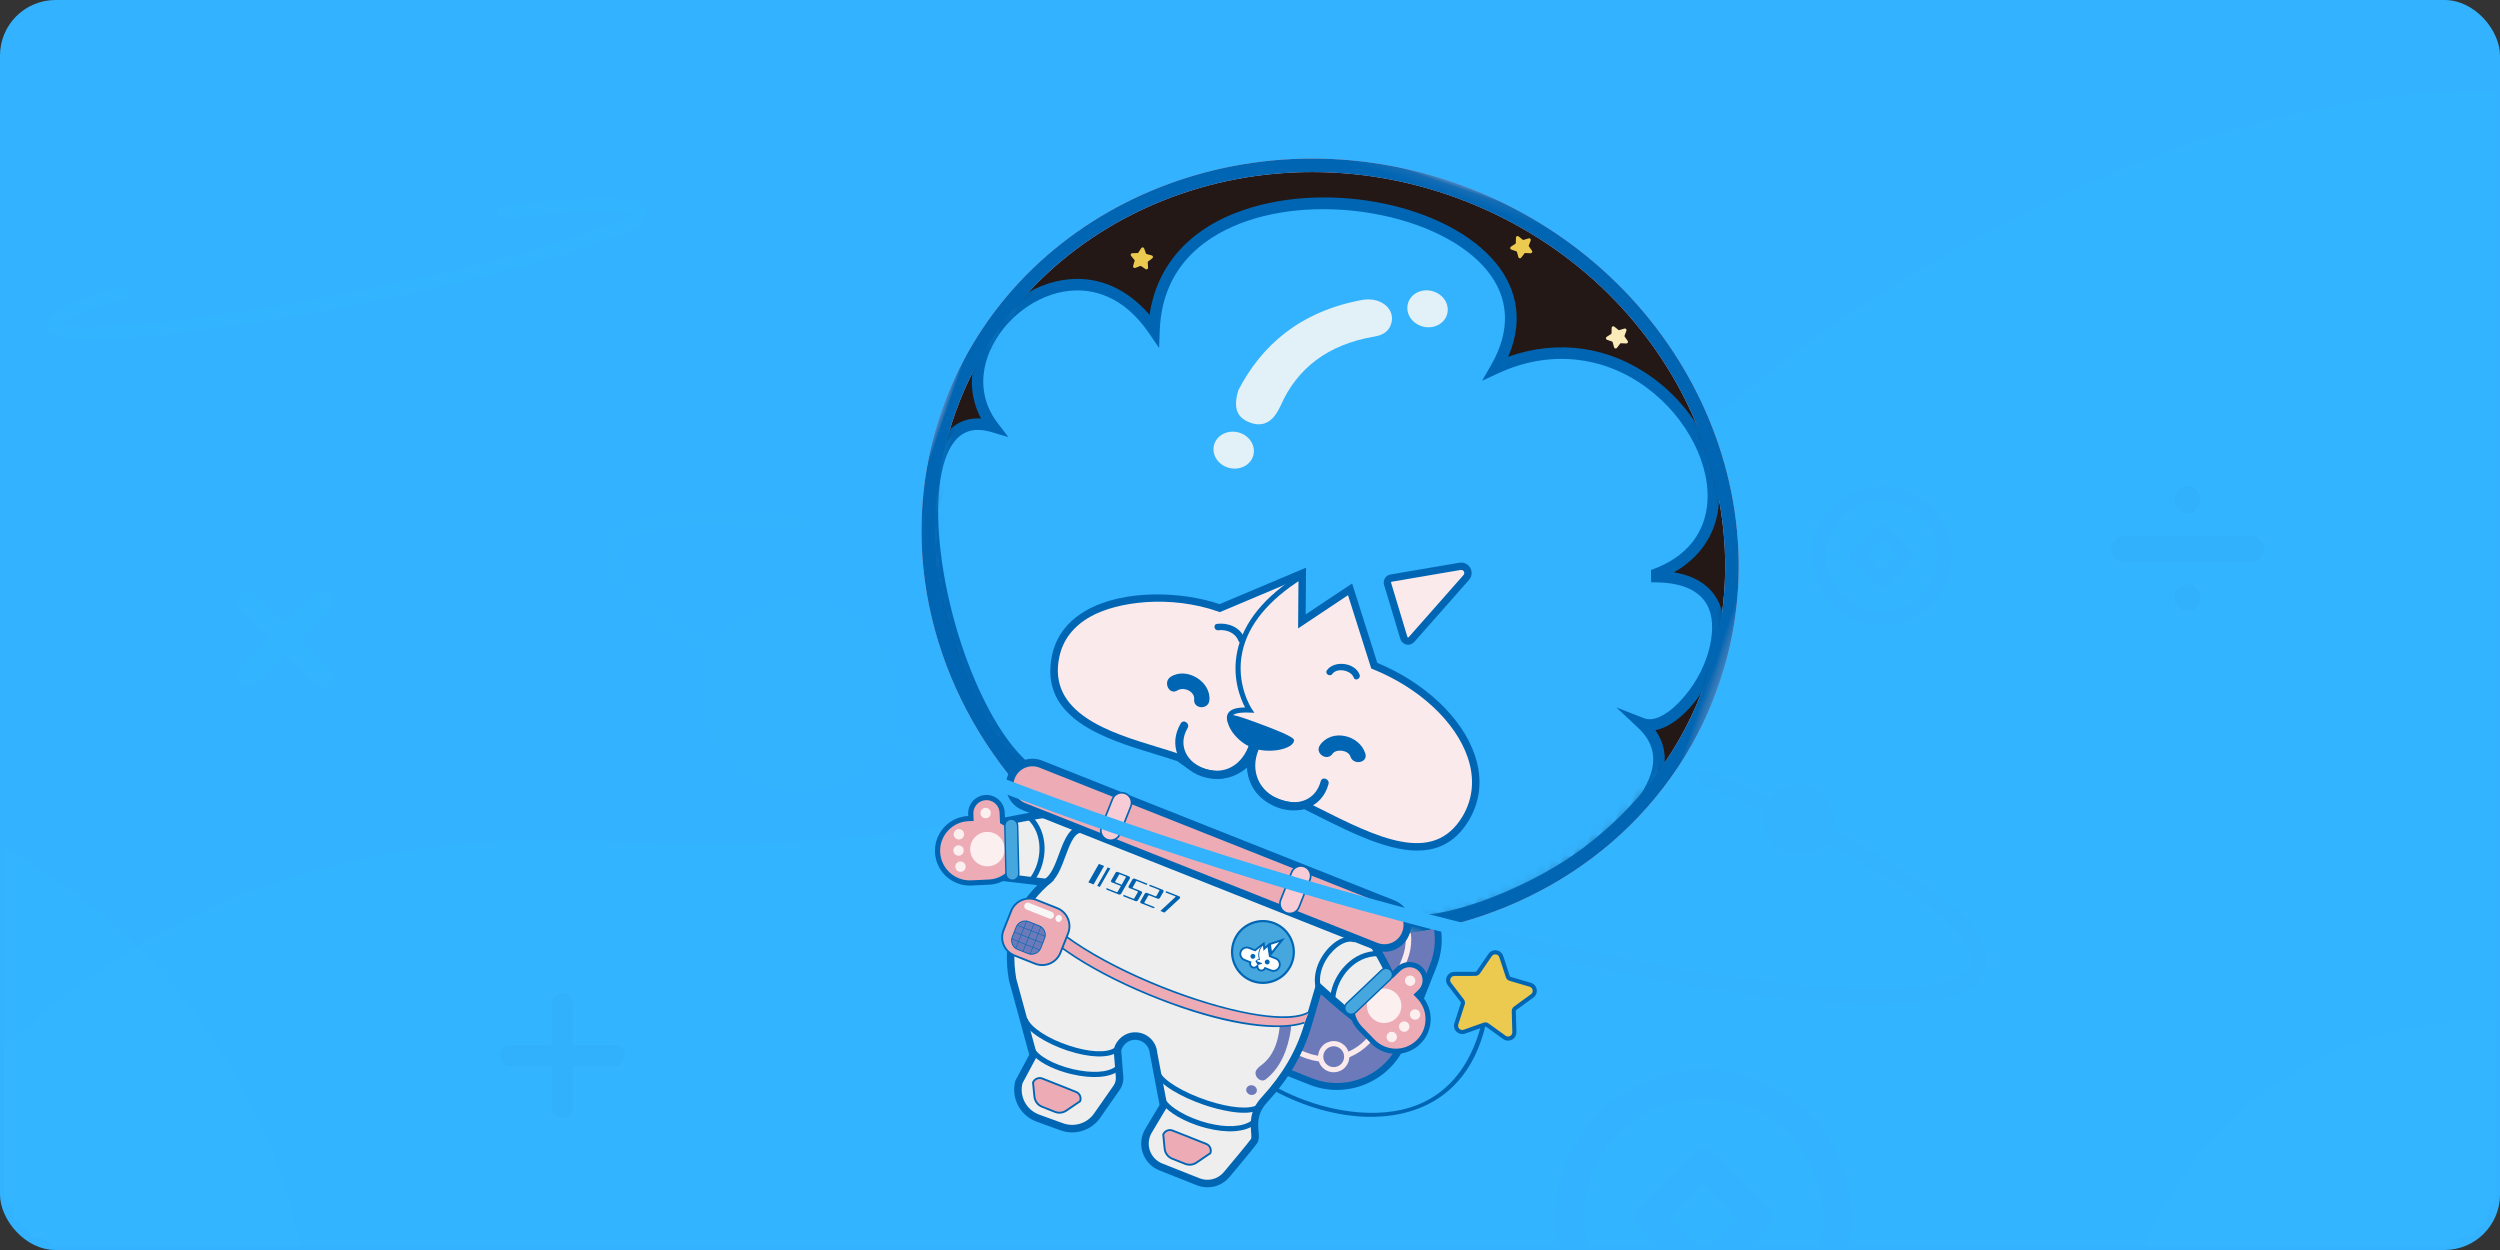 <?xml version="1.0" encoding="UTF-8"?>
<svg width="260px" height="130px" viewBox="0 0 260 130" version="1.1" xmlns="http://www.w3.org/2000/svg" xmlns:xlink="http://www.w3.org/1999/xlink">
    <rect x="0" y="0" width="260" height="130" fill="#333333" stroke="none"/>
    <!-- Generator: Sketch 60 (88103) - https://sketch.com -->
    <title>dcsx_toast_syjs</title>
    <desc>Created with Sketch.</desc>
    <defs>
        <rect id="path-1" x="0" y="0" width="260" height="130" rx="5.778"></rect>
        <polygon id="path-3" points="0 0.096 85.693 0.096 85.693 75.506 0 75.506"></polygon>
        <path d="M42.12,0.009 C18.845,0.027 0.063,17.698 0.169,39.48 L0.169,39.48 C0.275,61.261 19.23,78.904 42.505,78.886 L42.505,78.886 C65.78,78.869 84.562,61.197 84.457,39.416 L84.457,39.416 C84.35,17.644 65.415,0.009 42.156,0.009 L42.156,0.009 C42.144,0.009 42.132,0.009 42.12,0.009" id="path-5"></path>
        <path d="M42.12,0.009 C18.845,0.027 0.063,17.698 0.169,39.48 L0.169,39.48 C0.275,61.261 19.23,78.904 42.505,78.886 L42.505,78.886 C65.78,78.869 84.562,61.197 84.457,39.416 L84.457,39.416 C84.35,17.644 65.415,0.009 42.156,0.009 L42.156,0.009 C42.144,0.009 42.132,0.009 42.12,0.009 L42.12,0.009 Z" id="path-7"></path>
        <polygon id="path-9" points="0 0.096 85.693 0.096 85.693 75.506 0 75.506"></polygon>
    </defs>
    <g id="zoocreator" stroke="none" stroke-width="1" fill="none" fill-rule="evenodd">
        <g id="项目投稿-网盘链接-注意事项" transform="translate(-978, -1110)">
            <g id="Group-27" transform="translate(0, 1017)">
                <g id="Group-71" transform="translate(385, 93)">
                    <g id="Group-5">
                        <g id="Group-3" transform="translate(593, 0)">
                            <g id="dcsx_toast_syjs">
                                <mask id="mask-2" fill="white">
                                    <use xlink:href="#path-1"></use>
                                </mask>
                                <use id="Mask" fill="#33B3FF" opacity="0.1" xlink:href="#path-1"></use>
                                <path d="M34.115,10.833 C43.888,10.833 51.81,18.755 51.81,28.528 C51.81,38.3 43.888,46.222 34.115,46.222 C24.343,46.222 16.421,38.3 16.421,28.528 C16.421,18.755 24.343,10.833 34.115,10.833 Z M40.254,31.056 C38.26,31.056 36.643,32.672 36.643,34.667 C36.643,36.661 38.26,38.278 40.254,38.278 C42.248,38.278 43.865,36.661 43.865,34.667 C43.865,32.672 42.248,31.056 40.254,31.056 Z" id="Combined-Shape" fill="#33B2FE" opacity="0.2" mask="url(#mask-2)"></path>
                                <path d="M12.635,25.887 C7.901,26.44 5.036,27.163 5.036,27.954 C5.036,29.696 18.94,31.109 36.092,31.109 C53.243,31.109 67.147,29.696 67.147,27.954 C67.147,26.86 61.669,25.897 53.348,25.331" id="Path" stroke="#33B2FE" stroke-width="1.444" opacity="0.1" stroke-linecap="round" stroke-linejoin="round" mask="url(#mask-2)" transform="translate(36.092, 28.22) rotate(-11) translate(-36.092, -28.22) "></path>
                                <path d="M-10.111,121.443 C7.076,96.914 31.943,85.606 64.489,87.517 C113.309,90.385 152.12,69.708 171.675,49.544 C191.23,29.38 231.829,6.215 265.319,9.788 C287.646,12.171 289.184,54.755 269.932,137.541 L-7.207,137.541 L-10.111,121.443 Z" id="Path-4" fill="#33B2FE" opacity="0.1" mask="url(#mask-2)"></path>
                                <path d="M-28.528,80.889 C5.177,80.889 32.5,108.212 32.5,141.917 C32.5,175.621 5.177,202.944 -28.528,202.944 C-62.232,202.944 -89.556,175.621 -89.556,141.917 C-89.556,108.212 -62.232,80.889 -28.528,80.889 Z M-8.306,96.056 C-12.095,96.056 -15.167,99.127 -15.167,102.917 C-15.167,106.706 -12.095,109.778 -8.306,109.778 C-4.516,109.778 -1.444,106.706 -1.444,102.917 C-1.444,99.127 -4.516,96.056 -8.306,96.056 Z" id="Combined-Shape" fill="#33B2FE" opacity="0.1" mask="url(#mask-2)"></path>
                                <path d="M257.833,106.167 C278.575,106.167 295.389,122.981 295.389,143.722 C295.389,164.464 278.575,181.278 257.833,181.278 C237.092,181.278 220.278,164.464 220.278,143.722 C220.278,122.981 237.092,106.167 257.833,106.167 Z M255.667,161.056 C252.077,161.056 249.167,163.966 249.167,167.556 C249.167,171.145 252.077,174.056 255.667,174.056 C259.257,174.056 262.167,171.145 262.167,167.556 C262.167,163.966 259.257,161.056 255.667,161.056 Z" id="Combined-Shape" fill="#33B2FE" opacity="0.1" mask="url(#mask-2)"></path>
                                <g id="收益" mask="url(#mask-2)" fill="#33B2FE" fill-rule="nonzero">
                                    <g transform="translate(68.611, -10.111)">
                                        <path d="M15.392,0 L15.392,0 C23.893,0 30.785,6.891 30.785,15.392 C30.785,23.893 23.893,30.785 15.392,30.785 L15.392,30.785 C6.891,30.785 0,23.893 0,15.392 C0,6.891 6.891,0 15.392,0 L15.392,0 Z M15.392,2.979 L15.392,2.979 C8.537,2.979 2.979,8.537 2.979,15.392 C2.979,22.248 8.537,27.806 15.392,27.806 L15.392,27.806 C22.248,27.806 27.806,22.248 27.806,15.392 C27.806,8.537 22.248,2.979 15.392,2.979 L15.392,2.979 Z M16.445,8.721 L22.066,14.34 L22.066,14.34 C22.647,14.921 22.647,15.863 22.066,16.445 L16.445,22.066 L16.445,22.066 C15.863,22.647 14.921,22.647 14.34,22.066 L8.719,16.445 L8.719,16.445 C8.138,15.863 8.138,14.921 8.719,14.34 L14.34,8.719 L14.34,8.719 C14.921,8.138 15.863,8.138 16.445,8.719 L16.445,8.721 Z M15.392,11.881 L11.881,15.392 L15.392,18.904 L18.904,15.392 L15.392,11.881 Z" id="Shape" opacity="0.05"></path>
                                        <path d="M108.559,121.333 L108.559,121.333 C117.06,121.333 123.951,128.225 123.951,136.726 C123.951,145.227 117.06,152.118 108.559,152.118 L108.559,152.118 C100.058,152.118 93.167,145.227 93.167,136.726 C93.167,128.225 100.058,121.333 108.559,121.333 L108.559,121.333 Z M108.559,124.313 L108.559,124.313 C101.703,124.313 96.146,129.87 96.146,136.726 C96.146,143.581 101.703,149.139 108.559,149.139 L108.559,149.139 C115.415,149.139 120.972,143.581 120.972,136.726 C120.972,129.87 115.415,124.313 108.559,124.313 L108.559,124.313 Z M109.612,130.054 L115.232,135.673 L115.232,135.673 C115.813,136.255 115.813,137.197 115.232,137.778 L109.612,143.399 L109.612,143.399 C109.03,143.98 108.088,143.98 107.506,143.399 L101.886,137.778 L101.886,137.778 C101.305,137.197 101.305,136.255 101.886,135.673 L107.506,130.052 L107.506,130.052 C108.088,129.472 109.03,129.472 109.612,130.052 L109.612,130.054 Z M108.559,133.214 L105.048,136.726 L108.559,140.237 L112.07,136.726 L108.559,133.214 Z" id="Shape-Copy" opacity="0.3"></path>
                                        <path d="M127.111,60.667 L127.111,60.667 C131.1,60.667 134.333,63.9 134.333,67.889 C134.333,71.878 131.1,75.111 127.111,75.111 L127.111,75.111 C123.122,75.111 119.889,71.878 119.889,67.889 C119.889,63.9 123.122,60.667 127.111,60.667 L127.111,60.667 Z M127.111,62.065 L127.111,62.065 C123.894,62.065 121.287,64.672 121.287,67.889 C121.287,71.106 123.894,73.713 127.111,73.713 L127.111,73.713 C130.328,73.713 132.935,71.106 132.935,67.889 C132.935,64.672 130.328,62.065 127.111,62.065 L127.111,62.065 Z M127.605,64.759 L130.242,67.395 L130.242,67.395 C130.515,67.668 130.515,68.11 130.242,68.383 L127.605,71.02 L127.605,71.02 C127.332,71.293 126.89,71.293 126.617,71.02 L123.98,68.383 L123.98,68.383 C123.707,68.11 123.707,67.668 123.98,67.395 L126.617,64.758 L126.617,64.758 C126.89,64.485 127.332,64.485 127.605,64.758 L127.605,64.759 Z M127.111,66.241 L125.464,67.889 L127.111,69.536 L128.759,67.889 L127.111,66.241 Z" id="Shape-Copy-2" opacity="0.2"></path>
                                    </g>
                                </g>
                                <path d="M53.115,110.893 L57.385,110.893 L57.385,115.163 L57.385,115.163 C57.385,115.779 57.884,116.278 58.5,116.278 C59.116,116.278 59.615,115.779 59.615,115.163 L59.615,110.893 L63.885,110.893 L63.885,110.893 C64.501,110.893 65,110.394 65,109.778 C65,109.162 64.501,108.663 63.885,108.663 L59.615,108.663 L59.615,104.393 L59.615,104.393 C59.615,103.777 59.116,103.278 58.5,103.278 C57.884,103.278 57.385,103.777 57.385,104.393 L57.385,108.662 L53.115,108.662 L53.115,108.662 C52.499,108.662 52,109.162 52,109.777 C52,110.393 52.499,110.892 53.115,110.892 L53.115,110.893 Z" id="Path" fill="#0066B4" fill-rule="nonzero" opacity="0.2" mask="url(#mask-2)"></path>
                                <path d="M188.831,13.722 L199.003,13.722 L199.003,13.722 C199.584,13.722 200.056,13.237 200.056,12.639 C200.056,12.041 199.584,11.556 199.003,11.556 L188.831,11.556 L188.831,11.556 C188.249,11.556 187.778,12.041 187.778,12.639 C187.778,13.237 188.249,13.722 188.831,13.722 L188.831,13.722 Z" id="Path" fill="#33B2FE" fill-rule="nonzero" opacity="0.2" mask="url(#mask-2)"></path>
                                <path d="M31.233,66.445 L34.333,63.344 L34.333,63.344 C34.779,62.895 34.777,62.169 34.328,61.722 C33.879,61.276 33.153,61.278 32.706,61.727 L29.606,64.828 L26.506,61.727 L26.506,61.727 C26.038,61.303 25.314,61.338 24.89,61.807 C24.495,62.243 24.495,62.908 24.89,63.344 L27.99,66.445 L24.89,69.546 L24.89,69.546 C24.443,69.994 24.444,70.719 24.892,71.166 C25.34,71.612 26.065,71.611 26.511,71.163 L29.611,68.063 L32.711,71.163 L32.711,71.163 C33.157,71.611 33.882,71.612 34.33,71.166 C34.778,70.719 34.779,69.994 34.333,69.546 C34.333,69.546 34.333,69.546 34.333,69.546 L31.233,66.445 Z" id="Path" fill="#33B2FE" fill-rule="nonzero" opacity="0.1" mask="url(#mask-2)"></path>
                                <path d="M227.503,60.77 C228.255,60.77 228.865,61.393 228.865,62.163 L228.865,62.163 L228.859,62.297 C228.793,63.003 228.211,63.556 227.503,63.556 C226.75,63.556 226.14,62.932 226.14,62.163 L226.14,62.163 L226.147,62.029 C226.213,61.322 226.795,60.77 227.503,60.77 Z M234.082,55.721 C234.834,55.721 235.444,56.344 235.444,57.114 C235.444,57.883 234.834,58.506 234.082,58.506 L234.082,58.506 L220.918,58.506 C220.166,58.506 219.556,57.883 219.556,57.114 C219.556,56.344 220.166,55.721 220.918,55.721 L220.918,55.721 Z M227.503,50.556 C228.255,50.556 228.865,51.179 228.865,51.948 L228.865,51.948 L228.859,52.083 C228.793,52.789 228.211,53.341 227.503,53.341 C226.75,53.341 226.14,52.718 226.14,51.948 L226.14,51.948 L226.147,51.814 C226.213,51.108 226.795,50.556 227.503,50.556 Z" id="Combined-Shape" fill="#0066B4" fill-rule="nonzero" opacity="0.2" mask="url(#mask-2)"></path>
                                <g id="Group-211" mask="url(#mask-2)">
                                    <g transform="translate(133.89, 70.38) rotate(19) translate(-133.89, -70.38) translate(90.89, 15.88)">
                                        <g id="Group-24" transform="translate(0, 0.17)">
                                            <path d="M59.594,95.805 C52.768,95.805 46.117,92.788 45.026,88.554 L45.439,88.448 C46.76,93.575 56.67,96.818 64.718,94.758 C75.442,92.012 74.275,82.579 73.276,78.651 L73.689,78.546 C76.784,90.71 68.521,94.224 64.824,95.171 C63.131,95.604 61.356,95.805 59.594,95.805" id="Fill-1" fill="#0066B4"></path>
                                            <path d="M73.509,74.613 L74.827,76.356 C74.897,76.449 75.009,76.502 75.126,76.496 L77.309,76.399 C77.851,76.374 78.185,76.982 77.875,77.427 L76.625,79.219 C76.558,79.315 76.543,79.437 76.583,79.547 L77.351,81.592 C77.541,82.1 77.067,82.606 76.548,82.449 L74.457,81.813 C74.345,81.78 74.224,81.803 74.132,81.876 L72.424,83.238 C72,83.576 71.372,83.281 71.362,82.738 L71.32,80.554 C71.318,80.437 71.258,80.329 71.16,80.264 L69.337,79.06 C68.884,78.762 68.971,78.073 69.484,77.896 L71.548,77.181 C71.659,77.143 71.743,77.052 71.775,76.94 L72.356,74.834 C72.501,74.311 73.182,74.181 73.509,74.613" id="Fill-3" fill="#ECC94F"></path>
                                            <path d="M72.991,74.566 C72.962,74.566 72.933,74.569 72.904,74.574 C72.735,74.607 72.607,74.725 72.562,74.89 L71.98,76.997 C71.93,77.177 71.795,77.321 71.618,77.382 L69.554,78.097 C69.391,78.153 69.282,78.289 69.26,78.459 C69.239,78.629 69.311,78.788 69.455,78.882 L71.278,80.086 C71.434,80.189 71.529,80.363 71.533,80.55 L71.575,82.734 C71.578,82.906 71.673,83.052 71.829,83.125 C71.984,83.198 72.157,83.178 72.291,83.071 L74,81.709 C74.146,81.592 74.34,81.555 74.52,81.609 L76.61,82.245 C76.774,82.295 76.943,82.25 77.06,82.124 C77.178,81.999 77.212,81.828 77.151,81.667 L76.384,79.622 C76.318,79.447 76.343,79.251 76.45,79.097 L77.7,77.305 C77.798,77.164 77.808,76.99 77.725,76.84 C77.642,76.689 77.49,76.603 77.318,76.612 L75.136,76.709 C74.95,76.718 74.77,76.634 74.657,76.484 L73.339,74.742 C73.254,74.628 73.128,74.566 72.991,74.566 M72.018,83.594 C71.892,83.594 71.766,83.567 71.647,83.511 C71.346,83.37 71.155,83.075 71.149,82.742 L71.107,80.558 C71.106,80.511 71.082,80.468 71.043,80.442 L69.22,79.238 C68.942,79.055 68.796,78.736 68.837,78.406 C68.879,78.076 69.1,77.803 69.414,77.694 L71.479,76.979 C71.523,76.964 71.557,76.928 71.569,76.883 L72.151,74.777 C72.239,74.456 72.497,74.218 72.824,74.156 C73.151,74.093 73.478,74.219 73.679,74.484 L74.997,76.227 C75.025,76.264 75.07,76.285 75.116,76.283 L77.299,76.186 C77.633,76.171 77.938,76.343 78.098,76.634 C78.259,76.926 78.24,77.276 78.05,77.549 L76.8,79.341 C76.773,79.379 76.767,79.428 76.783,79.472 L77.551,81.517 C77.668,81.829 77.599,82.173 77.371,82.416 C77.143,82.659 76.804,82.749 76.486,82.653 L74.395,82.018 C74.351,82.004 74.302,82.013 74.266,82.042 L72.557,83.404 C72.4,83.53 72.21,83.594 72.018,83.594" id="Fill-5" fill="#0066B4"></path>
                                            <path d="M58.978,93.339 L51.055,92.973 C46.959,92.784 43.793,89.31 43.982,85.215 L44.373,76.763 C44.562,72.668 48.036,69.501 52.131,69.69 L60.054,70.057 C64.15,70.246 67.316,73.719 67.127,77.815 L66.736,86.267 C66.547,90.362 63.073,93.529 58.978,93.339" id="Fill-7" fill="#6C7ABA"></path>
                                            <path d="M51.785,70.042 C48.038,70.042 44.907,72.999 44.732,76.779 L44.341,85.231 C44.254,87.116 44.906,88.922 46.177,90.316 C47.448,91.711 49.187,92.527 51.072,92.614 L58.994,92.98 C60.878,93.069 62.685,92.415 64.08,91.144 C65.474,89.873 66.29,88.135 66.377,86.25 L66.768,77.798 C66.948,73.907 63.929,70.595 60.037,70.416 L52.115,70.049 C52.004,70.044 51.894,70.042 51.785,70.042 M59.329,93.707 C59.207,93.707 59.084,93.704 58.961,93.698 L51.038,93.332 C48.962,93.236 47.047,92.337 45.646,90.801 C44.246,89.264 43.527,87.275 43.623,85.198 L44.014,76.746 C44.212,72.459 47.862,69.13 52.148,69.331 L60.071,69.698 C64.358,69.896 67.684,73.545 67.486,77.831 L67.095,86.283 C66.999,88.36 66.1,90.275 64.564,91.676 C63.119,92.993 61.272,93.707 59.329,93.707" id="Fill-9" fill="#0066B4"></path>
                                            <path d="M57.572,90.93 L51.241,90.637 C47.968,90.486 45.438,87.71 45.589,84.438 L45.902,77.684 C46.053,74.412 48.829,71.882 52.101,72.033 L58.813,72.343 C61.875,72.485 64.242,75.082 64.101,78.144 L63.771,85.279 C63.62,88.551 60.844,91.081 57.572,90.93" id="Fill-11" fill="#6C7ABA"></path>
                                            <path d="M51.824,72.314 C48.83,72.314 46.328,74.677 46.189,77.698 L45.876,84.451 C45.733,87.56 48.145,90.207 51.254,90.35 L57.585,90.643 C59.091,90.711 60.534,90.192 61.648,89.176 C62.762,88.16 63.414,86.771 63.484,85.265 L63.814,78.131 C63.879,76.727 63.393,75.381 62.446,74.342 C61.499,73.303 60.204,72.695 58.8,72.63 L52.088,72.32 C51.999,72.316 51.911,72.314 51.824,72.314 M57.853,91.224 C57.755,91.224 57.657,91.221 57.558,91.217 L51.228,90.924 C47.802,90.766 45.144,87.85 45.303,84.425 L45.615,77.671 C45.773,74.246 48.688,71.584 52.114,71.746 L58.826,72.056 C60.384,72.129 61.82,72.803 62.87,73.955 C63.921,75.107 64.46,76.6 64.388,78.157 L64.058,85.292 C63.981,86.951 63.263,88.481 62.035,89.6 C60.88,90.653 59.405,91.224 57.853,91.224" id="Fill-13" fill="#FBEAEB"></path>
                                            <path d="M66.272,83.597 L65.492,82.727 C61.355,77.653 57.604,75.577 55.094,74.289 L50.072,70.929 L36.059,70.455 L35.101,72.307 C30.542,71.193 16.585,80.275 16.585,80.275 L18.333,84.442 C18.333,84.442 22.863,83.453 26.187,82.742 C24.284,86.2 24.149,89.606 26.219,93.392 L30.823,100.153 L30.32,103.273 C30.449,104.898 31.791,106.158 33.421,106.184 L36.061,106.227 C37.491,106.25 38.759,105.309 39.151,103.933 L40.121,100.533 C40.232,100.143 40.204,99.725 40.042,99.353 L38.918,96.779 C38.879,95.956 39.332,95.153 40.099,94.851 C41.108,94.454 42.176,94.942 42.574,95.866 L45.341,100.705 L44.721,103.657 C44.375,105.236 45.534,106.746 47.149,106.821 L51.325,107.014 C52.448,107.065 53.477,106.395 53.88,105.346 C54.535,103.643 55.431,101.282 55.458,101.06 C55.55,100.299 54.056,99.008 55.062,96.716 C56.297,93.899 56.951,90.994 56.812,87.921 L56.625,83.808 C59.728,85.145 62.871,86.328 64.301,86.338 L66.272,83.597 Z" id="Fill-15" fill="#EEEEEF"></path>
                                            <path d="M42.923,95.69 L45.753,100.64 L45.103,103.737 C44.962,104.38 45.11,105.046 45.509,105.565 C45.908,106.085 46.512,106.401 47.167,106.431 L51.343,106.624 C52.301,106.669 53.173,106.098 53.516,105.206 C54.896,101.616 55.056,101.079 55.073,100.999 C55.087,100.879 54.963,100.597 54.843,100.325 C54.486,99.513 53.947,98.286 54.704,96.559 C55.991,93.627 56.552,90.807 56.422,87.939 L56.207,83.203 L56.779,83.45 C61.196,85.353 63.2,85.869 64.108,85.939 L65.772,83.624 L65.202,82.988 C60.892,77.703 57.005,75.708 54.916,74.636 L54.877,74.613 L49.948,71.315 L36.293,70.854 L35.307,72.759 L35.008,72.686 C33.239,72.254 29.542,73.474 24.319,76.216 C20.966,77.976 17.971,79.854 17.071,80.427 L18.567,83.991 C19.653,83.755 23.306,82.959 26.106,82.36 L26.941,82.181 L26.529,82.93 C24.621,86.398 24.628,89.658 26.552,93.189 L31.234,100.062 L30.713,103.287 C30.847,104.697 32.006,105.771 33.427,105.794 L36.067,105.837 C37.32,105.853 38.433,105.03 38.776,103.826 L39.746,100.426 C39.832,100.123 39.81,99.798 39.684,99.509 L38.531,96.869 L38.528,96.797 C38.48,95.771 39.054,94.843 39.956,94.488 C41.124,94.029 42.422,94.557 42.923,95.69 M51.448,107.407 C51.401,107.407 51.354,107.406 51.307,107.403 L47.131,107.21 C46.246,107.17 45.429,106.743 44.89,106.04 C44.351,105.338 44.15,104.439 44.34,103.574 L44.928,100.769 L42.216,96.02 C41.889,95.261 41.022,94.908 40.241,95.214 C39.679,95.436 39.302,96.037 39.306,96.692 L40.399,99.196 C40.598,99.651 40.632,100.164 40.496,100.64 L39.527,104.04 C39.087,105.583 37.651,106.649 36.055,106.617 L33.415,106.575 C31.574,106.545 30.076,105.139 29.931,103.304 L29.927,103.257 L30.414,100.245 L25.877,93.58 C23.941,90.039 23.804,86.751 25.463,83.296 C22.259,83.985 18.416,84.823 18.416,84.823 L18.099,84.892 L16.099,80.126 L16.372,79.948 C16.935,79.581 29.959,71.15 34.888,71.869 L35.826,70.057 L50.197,70.543 L55.292,73.952 C58.466,75.582 61.935,77.747 65.795,82.481 L66.772,83.57 L64.5,86.73 L64.299,86.728 C63.091,86.719 60.652,85.94 57.043,84.411 L57.202,87.903 C57.337,90.894 56.754,93.828 55.419,96.873 C54.799,98.286 55.22,99.242 55.557,100.01 C55.734,100.413 55.887,100.761 55.845,101.107 C55.833,101.208 55.808,101.418 54.244,105.486 C53.797,106.649 52.685,107.407 51.448,107.407" id="Fill-17" fill="#0066B4"></path>
                                            <path d="M19.198,72.75 L63.394,74.794 C75.718,68.409 84.293,56.36 84.949,42.188 C85.955,20.432 67.92,1.924 44.667,0.849 C21.415,-0.226 1.749,16.539 0.743,38.295 C0.088,52.467 7.515,65.255 19.198,72.75" id="Fill-19" fill="#231815"></path>
                                            <g id="Group-23">
                                                <mask id="mask-4" fill="white">
                                                    <use xlink:href="#path-3"></use>
                                                </mask>
                                                <g id="Clip-22"></g>
                                                <path d="M19.42,72.056 L63.237,74.082 C69.219,70.948 74.309,66.434 77.964,61.017 C81.763,55.386 83.935,48.864 84.245,42.156 C85.232,20.822 67.463,2.607 44.635,1.552 C21.806,0.493 2.433,16.994 1.447,38.328 C1.136,45.036 2.698,51.731 5.962,57.688 C9.101,63.419 13.752,68.383 19.42,72.056 L19.42,72.056 Z M63.55,75.506 L18.977,73.445 L18.818,73.343 C12.881,69.534 8.008,64.355 4.727,58.365 C1.339,52.18 -0.282,45.229 0.04,38.263 C1.062,16.153 21.098,-0.945 44.7,0.146 C68.303,1.237 86.674,20.112 85.652,42.221 C85.33,49.187 83.075,55.959 79.131,61.805 C75.311,67.466 69.981,72.174 63.718,75.419 L63.55,75.506 Z" id="Fill-21" fill="#EDABB5" mask="url(#mask-4)"></path>
                                            </g>
                                        </g>
                                        <g id="Group-31" transform="translate(0.532, 0.967)">
                                            <g id="Group-27">
                                                <mask id="mask-6" fill="white">
                                                    <use xlink:href="#path-5"></use>
                                                </mask>
                                                <g id="Clip-26"></g>
                                                <path d="M24.822,71.555 C24.817,71.948 23.789,71.845 23.959,72.201 L59.757,73.856 C59.859,73.709 59.944,73.558 60.003,73.402 C66.401,76.361 90.674,51.411 78.936,46.137 C84.059,46.341 87.515,27.249 75.403,31.18 L75.312,30.921 C87.036,21.045 65.922,3.264 52.537,16.1 C56.45,-4.184 11.33,3.219 17.617,23.979 C6.043,15.332 -3.981,32.921 5.053,38.897 C-8.442,39.486 13.972,76.358 24.822,71.555" id="Fill-25" fill="#33B2FE" mask="url(#mask-6)"></path>
                                            </g>
                                            <g id="Group-30">
                                                <mask id="mask-8" fill="white">
                                                    <use xlink:href="#path-7"></use>
                                                </mask>
                                                <g id="Clip-29"></g>
                                                <path d="M25.414,71.668 L59.422,73.24 C59.429,73.223 59.435,73.207 59.441,73.191 L59.668,72.586 L60.255,72.858 C61.624,73.49 64.384,72.488 67.64,70.176 C71.056,67.75 74.671,64.151 77.31,60.55 C80.243,56.547 81.72,52.93 81.469,50.365 C81.301,48.653 80.392,47.449 78.69,46.684 L75.863,45.414 L78.96,45.538 C79.926,45.582 80.989,44.583 81.802,42.882 C83.729,38.847 83.21,34.394 81.623,32.584 C80.359,31.141 78.329,30.861 75.588,31.75 L75.032,31.931 L74.609,30.73 L74.926,30.463 C77.509,28.287 78.563,25.587 77.975,22.654 C77.145,18.517 73.05,14.524 68.015,12.944 C62.595,11.242 57.105,12.55 52.952,16.533 L51.59,17.838 L51.948,15.986 C52.731,11.928 51.476,8.754 48.32,6.808 C42.219,3.045 30.229,4.573 23.163,10.013 C19.778,12.618 16.169,17.126 18.191,23.805 L18.72,25.552 L17.258,24.46 C13.334,21.528 10.071,22.015 8.026,22.939 C4.879,24.362 2.478,27.89 2.188,31.517 C1.955,34.436 3.09,36.879 5.384,38.397 L6.925,39.416 L5.08,39.496 C3.364,39.571 2.284,40.268 1.78,41.627 C-0.065,46.594 6.145,59.264 14.085,66.732 C18.243,70.644 21.97,72.162 24.579,71.006 L25.434,70.628 L25.422,71.563 C25.421,71.599 25.419,71.634 25.414,71.668 L25.414,71.668 Z M60.062,74.47 L23.572,72.783 L23.459,72.547 C20.594,72.904 17.11,71.224 13.263,67.606 C9.542,64.106 5.817,59 3.299,53.948 C1.721,50.781 -0.721,44.915 0.655,41.21 C1.033,40.192 1.847,39 3.599,38.514 C1.707,36.75 0.767,34.235 0.992,31.421 C1.321,27.314 3.949,23.466 7.532,21.846 C10.421,20.54 13.617,20.822 16.665,22.623 C15.68,17.48 17.691,12.712 22.431,9.062 C29.973,3.256 42.364,1.726 48.95,5.787 C51.226,7.191 53.706,9.829 53.346,14.593 C57.65,11.148 63.043,10.125 68.375,11.799 C73.894,13.532 78.224,17.799 79.151,22.418 C79.715,25.233 78.933,27.937 76.938,30.178 C79.89,29.677 81.588,30.723 82.525,31.793 C84.916,34.522 84.586,39.837 82.884,43.399 C82.214,44.802 81.375,45.807 80.467,46.328 C81.763,47.275 82.5,48.588 82.662,50.248 C83.022,53.913 80.476,58.259 78.277,61.259 C75.567,64.958 71.85,68.657 68.335,71.154 C64.163,74.117 61.703,74.487 60.292,74.135 C60.279,74.156 60.265,74.176 60.251,74.196 L60.062,74.47 Z" id="Fill-28" fill="#0066B4" mask="url(#mask-8)"></path>
                                            </g>
                                        </g>
                                        <g id="Group-210" transform="translate(0, 0.17)">
                                            <path d="M28.473,27.815 C29.231,22.705 31.777,18.028 37.637,14.718 C39.5,13.74 41.367,14.637 41.251,16.316 C41.2,17.046 40.762,17.538 40.016,17.946 C35.739,20.287 33.522,23.641 33.159,27.881 C33.139,28.118 33.091,28.354 33.047,28.59 C32.796,29.931 32,30.63 30.754,30.606 C29.323,30.578 28.55,29.824 28.473,27.815" id="Fill-32" fill="#E2F0F7"></path>
                                            <path d="M46.391,13.76 C46.155,14.797 45.038,15.48 43.896,15.285 C42.753,15.09 42.018,14.091 42.255,13.053 C42.49,12.016 43.607,11.334 44.75,11.529 C45.892,11.724 46.627,12.723 46.391,13.76" id="Fill-34" fill="#E2F0F7"></path>
                                            <path d="M32.115,34.221 C31.879,35.258 30.761,35.941 29.619,35.745 C28.477,35.55 27.742,34.551 27.978,33.514 C28.214,32.477 29.331,31.795 30.473,31.99 C31.616,32.185 32.35,33.184 32.115,34.221" id="Fill-36" fill="#E2F0F7"></path>
                                            <path d="M32.508,102.14 L36.275,102.314 C36.687,102.333 37.005,102.682 36.986,103.094 L35.946,104.483 C35.695,104.818 35.295,105.007 34.877,104.987 L33.43,104.92 C32.959,104.899 32.539,104.616 32.342,104.187 L31.728,102.851 C31.747,102.439 32.096,102.121 32.508,102.14" id="Fill-38" fill="#EDABB5"></path>
                                            <path d="M31.829,102.832 L32.432,104.145 C32.615,104.542 32.999,104.801 33.435,104.821 L34.882,104.888 C35.268,104.908 35.635,104.732 35.866,104.423 L36.887,103.06 C36.887,102.898 36.828,102.744 36.719,102.624 C36.602,102.496 36.443,102.422 36.271,102.414 L32.503,102.24 C32.331,102.231 32.165,102.291 32.038,102.408 C31.916,102.519 31.842,102.669 31.829,102.832 M34.936,105.088 C34.915,105.088 34.894,105.088 34.873,105.087 L33.426,105.02 C32.915,104.996 32.465,104.693 32.251,104.228 L31.627,102.871 L31.628,102.846 C31.639,102.621 31.736,102.413 31.903,102.26 C32.07,102.108 32.287,102.029 32.512,102.04 L36.28,102.215 C36.505,102.225 36.713,102.323 36.866,102.49 C37.018,102.657 37.096,102.873 37.086,103.098 L37.084,103.129 L36.025,104.543 C35.768,104.887 35.364,105.088 34.936,105.088" id="Fill-40" fill="#0066B4"></path>
                                            <path d="M47.073,102.845 L50.84,103.019 C51.252,103.038 51.57,103.387 51.551,103.799 L50.511,105.188 C50.26,105.522 49.86,105.711 49.442,105.692 L47.995,105.625 C47.524,105.603 47.104,105.32 46.907,104.891 L46.293,103.556 C46.312,103.144 46.661,102.826 47.073,102.845" id="Fill-42" fill="#EDABB5"></path>
                                            <path d="M46.394,103.537 L46.997,104.85 C47.18,105.246 47.564,105.505 48,105.525 L49.447,105.592 C49.833,105.612 50.2,105.437 50.431,105.128 L51.452,103.764 C51.452,103.603 51.393,103.449 51.284,103.329 C51.167,103.201 51.008,103.126 50.836,103.118 L47.068,102.944 C46.895,102.934 46.73,102.996 46.603,103.112 C46.481,103.223 46.407,103.373 46.394,103.537 M49.501,105.793 C49.48,105.793 49.459,105.792 49.438,105.791 L47.991,105.724 C47.48,105.701 47.03,105.398 46.816,104.933 L46.192,103.575 L46.193,103.551 C46.204,103.325 46.301,103.117 46.468,102.965 C46.635,102.813 46.852,102.735 47.077,102.745 L50.845,102.919 C51.07,102.93 51.279,103.027 51.431,103.194 C51.583,103.361 51.661,103.578 51.65,103.803 L51.649,103.834 L50.59,105.248 C50.333,105.592 49.929,105.793 49.501,105.793" id="Fill-44" fill="#0066B4"></path>
                                            <path d="M22.301,83.112 L20.557,78.405 C20.343,78.325 20.124,78.26 19.898,78.223 L19.548,77.342 C19.216,76.503 18.266,76.092 17.428,76.425 C16.588,76.757 16.178,77.707 16.51,78.546 L16.683,78.981 L16.423,79.085 C14.703,79.766 13.861,81.712 14.542,83.432 L14.542,83.432 C15.224,85.151 17.17,85.993 18.89,85.312 L20.606,84.633 C21.365,84.332 21.939,83.778 22.301,83.112" id="Fill-46" fill="#EDABB5"></path>
                                            <path d="M18.028,76.58 C17.861,76.58 17.691,76.61 17.527,76.675 C16.827,76.953 16.484,77.747 16.761,78.446 L17.033,79.133 L16.522,79.335 C15.757,79.638 15.156,80.221 14.83,80.976 C14.503,81.731 14.49,82.568 14.793,83.333 C15.418,84.911 17.212,85.687 18.791,85.062 L20.506,84.382 C21.135,84.133 21.651,83.687 22.005,83.089 L20.348,78.616 C20.173,78.556 20.01,78.515 19.855,78.49 L19.703,78.466 L19.298,77.441 C19.085,76.906 18.571,76.58 18.028,76.58 M17.661,85.818 C16.219,85.818 14.854,84.951 14.292,83.531 C13.936,82.632 13.951,81.649 14.335,80.761 C14.718,79.875 15.425,79.19 16.324,78.834 L16.333,78.83 L16.259,78.645 C15.873,77.669 16.352,76.561 17.328,76.174 C18.304,75.788 19.412,76.267 19.799,77.243 L20.093,77.986 C20.271,78.024 20.455,78.079 20.652,78.153 L20.767,78.196 L22.596,83.133 L22.538,83.241 C22.123,84.005 21.489,84.573 20.705,84.883 L18.989,85.563 C18.554,85.736 18.103,85.818 17.661,85.818" id="Fill-48" fill="#0066B4"></path>
                                            <path d="M18.484,77.989 C18.466,78.287 18.209,78.513 17.911,78.495 C17.613,78.476 17.386,78.219 17.405,77.921 C17.424,77.623 17.681,77.397 17.979,77.415 C18.277,77.434 18.503,77.691 18.484,77.989" id="Fill-50" fill="#FBF0EF"></path>
                                            <path d="M16.572,80.981 C16.553,81.279 16.297,81.505 15.999,81.486 C15.701,81.467 15.474,81.211 15.493,80.913 C15.512,80.614 15.769,80.388 16.067,80.407 C16.365,80.426 16.591,80.683 16.572,80.981" id="Fill-52" fill="#FBF0EF"></path>
                                            <path d="M17.086,82.589 C17.067,82.887 16.81,83.114 16.512,83.095 C16.214,83.076 15.988,82.819 16.007,82.521 C16.026,82.223 16.282,81.996 16.581,82.015 C16.879,82.034 17.105,82.291 17.086,82.589" id="Fill-54" fill="#FBF0EF"></path>
                                            <path d="M17.822,84.109 C17.804,84.407 17.547,84.633 17.249,84.614 C16.951,84.595 16.724,84.339 16.743,84.041 C16.762,83.742 17.019,83.516 17.317,83.535 C17.615,83.554 17.841,83.811 17.822,84.109" id="Fill-56" fill="#FBF0EF"></path>
                                            <path d="M18.673,79.776 C19.591,79.409 20.633,79.856 21.001,80.775 C21.368,81.693 20.921,82.736 20.002,83.103 C19.083,83.47 18.041,83.023 17.674,82.104 C17.307,81.186 17.754,80.143 18.673,79.776" id="Fill-58" fill="#FBF0EF"></path>
                                            <path d="M60.551,84.803 L62.722,80.276 C62.941,80.216 63.166,80.172 63.395,80.156 L63.824,79.311 C64.232,78.506 65.216,78.185 66.02,78.593 C66.825,79.002 67.146,79.985 66.738,80.79 L66.526,81.208 L66.775,81.334 C68.425,82.171 69.084,84.187 68.247,85.836 L68.247,85.836 C67.41,87.486 65.394,88.145 63.744,87.308 L62.098,86.473 C61.37,86.104 60.849,85.499 60.551,84.803" id="Fill-60" fill="#EDABB5"></path>
                                            <path d="M60.848,84.806 C61.145,85.435 61.617,85.927 62.22,86.232 L63.866,87.068 C65.38,87.836 67.238,87.229 68.006,85.715 C68.378,84.981 68.443,84.146 68.187,83.364 C67.932,82.583 67.387,81.947 66.653,81.575 L66.164,81.326 L66.498,80.668 C66.663,80.343 66.691,79.973 66.578,79.627 C66.465,79.28 66.223,78.999 65.898,78.834 C65.228,78.493 64.405,78.762 64.064,79.433 L63.566,80.415 L63.413,80.425 C63.256,80.436 63.09,80.462 62.91,80.506 L60.848,84.806 Z M65.254,87.94 C64.703,87.94 64.145,87.814 63.622,87.548 L61.976,86.713 C61.224,86.332 60.646,85.708 60.303,84.909 L60.254,84.796 L62.532,80.049 L62.65,80.016 C62.853,79.961 63.041,79.923 63.222,79.902 L63.584,79.189 C64.059,78.253 65.207,77.878 66.142,78.353 C66.596,78.583 66.933,78.976 67.09,79.459 C67.248,79.942 67.209,80.458 66.979,80.912 L66.888,81.089 L66.897,81.094 C67.759,81.531 68.4,82.278 68.7,83.197 C69,84.115 68.924,85.096 68.487,85.958 C67.85,87.215 66.574,87.94 65.254,87.94 L65.254,87.94 Z" id="Fill-62" fill="#0066B4"></path>
                                            <path d="M64.823,80.053 C64.815,80.352 65.049,80.601 65.348,80.61 C65.647,80.618 65.896,80.384 65.904,80.085 C65.913,79.787 65.678,79.538 65.38,79.529 C65.081,79.52 64.832,79.755 64.823,80.053" id="Fill-64" fill="#FBF0EF"></path>
                                            <path d="M66.451,83.208 C66.443,83.507 66.677,83.756 66.976,83.765 C67.275,83.774 67.524,83.539 67.532,83.24 C67.541,82.942 67.306,82.693 67.008,82.684 C66.709,82.675 66.46,82.91 66.451,83.208" id="Fill-66" fill="#FBF0EF"></path>
                                            <path d="M65.791,84.763 C65.783,85.061 66.017,85.31 66.316,85.319 C66.614,85.328 66.864,85.093 66.872,84.794 C66.881,84.496 66.646,84.247 66.348,84.238 C66.049,84.229 65.8,84.464 65.791,84.763" id="Fill-68" fill="#FBF0EF"></path>
                                            <path d="M64.918,86.208 C64.909,86.506 65.144,86.755 65.443,86.764 C65.741,86.773 65.99,86.538 65.999,86.239 C66.008,85.941 65.773,85.692 65.475,85.683 C65.176,85.674 64.927,85.909 64.918,86.208" id="Fill-70" fill="#FBF0EF"></path>
                                            <path d="M64.471,81.816 C63.59,81.365 62.511,81.714 62.061,82.595 C61.611,83.476 61.96,84.555 62.84,85.005 C63.721,85.455 64.8,85.106 65.251,84.226 C65.701,83.345 65.352,82.266 64.471,81.816" id="Fill-72" fill="#FBF0EF"></path>
                                            <path d="M59.891,84.433 L62.202,79.98 C62.372,79.653 62.774,79.526 63.1,79.696 C63.426,79.865 63.554,80.267 63.384,80.594 L61.073,85.047 C60.904,85.373 60.502,85.501 60.176,85.331 L60.175,85.331 C59.849,85.162 59.722,84.76 59.891,84.433" id="Fill-74" fill="#46A7DE"></path>
                                            <path d="M59.959,84.469 C59.809,84.757 59.922,85.114 60.211,85.263 C60.499,85.413 60.856,85.3 61.006,85.012 L63.317,80.558 C63.466,80.27 63.353,79.913 63.065,79.763 C62.925,79.691 62.765,79.677 62.615,79.725 C62.465,79.772 62.343,79.876 62.27,80.015 L59.959,84.469 Z M60.481,85.482 C60.366,85.482 60.249,85.455 60.14,85.399 C59.964,85.308 59.835,85.153 59.775,84.964 C59.715,84.775 59.732,84.574 59.823,84.398 L62.135,79.945 C62.226,79.769 62.38,79.639 62.569,79.579 C62.758,79.519 62.959,79.536 63.135,79.628 C63.498,79.816 63.641,80.265 63.452,80.629 L61.141,85.082 C61.009,85.336 60.749,85.482 60.481,85.482 L60.481,85.482 Z" id="Fill-76" fill="#0066B4"></path>
                                            <path d="M21.507,78.086 L23.251,82.791 C23.379,83.136 23.203,83.519 22.858,83.647 C22.513,83.774 22.13,83.598 22.002,83.254 L20.258,78.549 C20.13,78.204 20.306,77.821 20.651,77.693 C20.996,77.566 21.379,77.741 21.507,78.086" id="Fill-78" fill="#46A7DE"></path>
                                            <path d="M20.882,77.728 C20.814,77.728 20.745,77.74 20.678,77.765 C20.373,77.878 20.217,78.218 20.33,78.522 L22.074,83.227 C22.128,83.375 22.237,83.492 22.38,83.558 C22.524,83.624 22.684,83.629 22.832,83.575 C23.136,83.462 23.292,83.122 23.179,82.817 L21.435,78.113 C21.347,77.875 21.122,77.728 20.882,77.728 M22.626,83.765 C22.52,83.765 22.415,83.742 22.317,83.697 C22.137,83.614 21.999,83.466 21.931,83.28 L20.187,78.576 C20.045,78.192 20.241,77.764 20.625,77.621 C21.009,77.48 21.436,77.676 21.579,78.06 L23.323,82.764 C23.465,83.148 23.268,83.576 22.884,83.718 C22.8,83.749 22.713,83.765 22.626,83.765" id="Fill-80" fill="#0066B4"></path>
                                            <path d="M26.445,82.983 L25.93,82.501 C26.492,81.899 26.52,80.665 26.546,79.472 C26.582,77.882 26.622,76.079 28.186,75.87 L28.279,76.57 C27.379,76.69 27.291,77.752 27.252,79.488 C27.222,80.813 27.191,82.184 26.445,82.983" id="Fill-82" fill="#0066B4"></path>
                                            <path d="M34.026,100.78 C32.563,100.78 30.983,100.511 30.213,99.729 L30.598,99.351 C31.293,100.057 33.136,100.391 35.186,100.182 C37.179,99.979 38.755,99.331 39.299,98.49 L39.751,98.783 C39.112,99.772 37.425,100.496 35.24,100.719 C34.86,100.758 34.448,100.78 34.026,100.78" id="Fill-84" fill="#0066B4"></path>
                                            <path d="M33.853,98.538 C31.801,98.538 29.43,98.095 28.593,97.081 L29.009,96.737 C29.65,97.513 31.723,98.036 34.051,97.997 C36.225,97.965 37.946,97.469 38.543,96.702 L38.968,97.033 C38.263,97.94 36.428,98.502 34.059,98.536 C33.991,98.537 33.922,98.538 33.853,98.538" id="Fill-86" fill="#0066B4"></path>
                                            <path d="M49.255,99.254 C46.881,99.254 44.21,98.812 43.373,97.799 L43.789,97.456 C44.423,98.223 46.833,98.747 49.524,98.712 C52.005,98.676 53.986,98.167 54.57,97.415 L54.996,97.746 C53.956,99.084 50.551,99.237 49.532,99.251 C49.44,99.253 49.348,99.254 49.255,99.254" id="Fill-88" fill="#0066B4"></path>
                                            <path d="M49.265,101.5 C47.268,101.5 45.504,101.032 44.774,100.267 L45.164,99.895 C45.894,100.659 48.1,101.099 50.295,100.918 C52.31,100.751 53.884,100.104 54.507,99.188 L54.954,99.491 C54.229,100.556 52.547,101.272 50.34,101.455 C49.977,101.485 49.617,101.5 49.265,101.5" id="Fill-90" fill="#0066B4"></path>
                                            <path d="M25.012,82.986 L24.499,82.819 C25.153,80.806 24.388,78.03 22.206,77.106 L22.416,76.61 C24.871,77.649 25.74,80.746 25.012,82.986" id="Fill-92" fill="#0066B4"></path>
                                            <path d="M56.607,84.38 C55.418,82.956 55.603,80.873 56.314,79.439 C56.89,78.279 57.742,77.613 58.586,77.649 L58.561,78.187 C57.944,78.151 57.268,78.73 56.797,79.679 C56.164,80.955 55.987,82.797 57.021,84.035 L56.607,84.38 Z" id="Fill-94" fill="#0066B4"></path>
                                            <path d="M58.045,84.336 C57.527,82.038 58.678,79.035 61.218,78.226 L61.382,78.74 C59.123,79.459 58.105,82.152 58.571,84.217 L58.045,84.336 Z" id="Fill-96" fill="#0066B4"></path>
                                            <path d="M53.122,82.372 C53.04,84.144 51.537,85.514 49.765,85.432 C47.993,85.35 46.623,83.847 46.705,82.075 C46.787,80.303 48.29,78.933 50.062,79.015 C51.834,79.097 53.204,80.6 53.122,82.372" id="Fill-98" fill="#46A7DE"></path>
                                            <path d="M49.912,79.126 C48.269,79.126 46.896,80.423 46.819,82.08 C46.741,83.786 48.064,85.239 49.77,85.317 C51.474,85.394 52.928,84.072 53.007,82.366 C53.086,80.66 51.762,79.208 50.056,79.129 C50.008,79.127 49.96,79.126 49.912,79.126 M49.915,85.551 C49.864,85.551 49.812,85.55 49.76,85.547 C47.927,85.462 46.505,83.903 46.59,82.07 C46.674,80.237 48.231,78.813 50.067,78.9 C51.9,78.984 53.322,80.545 53.237,82.377 C53.155,84.158 51.68,85.551 49.915,85.551" id="Fill-100" fill="#0066B4"></path>
                                            <path d="M51.397,82.432 L51.397,82.432 L51.396,82.432 L50.73,82.402 L50.199,81.379 L49.931,81.87 L49.703,81.357 L49.082,82.328 L48.412,82.298 L48.412,82.298 C48.045,82.283 47.735,82.567 47.719,82.934 C47.702,83.302 47.985,83.612 48.352,83.631 L49.022,83.661 C49.013,83.888 49.189,84.079 49.416,84.089 C49.643,84.1 49.835,83.924 49.846,83.698 L49.846,83.698 C49.837,83.925 50.013,84.116 50.24,84.126 C50.466,84.137 50.659,83.962 50.67,83.735 L51.337,83.765 L51.337,83.765 C51.705,83.782 52.017,83.497 52.033,83.128 C52.05,82.76 51.765,82.448 51.397,82.432" id="Fill-102" fill="#FFFFFF"></path>
                                            <path d="M49.942,83.71 C49.94,83.88 50.074,84.022 50.244,84.03 C50.416,84.043 50.565,83.903 50.574,83.73 L50.578,83.634 L51.341,83.669 C51.653,83.681 51.923,83.439 51.937,83.124 C51.951,82.81 51.707,82.543 51.392,82.528 L50.67,82.496 L50.197,81.584 L49.923,82.088 L49.687,81.56 L49.134,82.427 L48.407,82.394 C48.094,82.376 47.829,82.626 47.815,82.939 C47.801,83.251 48.044,83.519 48.357,83.534 L49.122,83.569 L49.119,83.665 C49.112,83.838 49.247,83.985 49.42,83.993 C49.593,84.004 49.741,83.866 49.75,83.693 L49.942,83.702 L49.942,83.703 L49.943,83.703 C49.942,83.705 49.942,83.708 49.942,83.71 M50.258,84.223 C50.251,84.223 50.243,84.223 50.235,84.223 C50.066,84.215 49.92,84.125 49.833,83.993 C49.735,84.117 49.58,84.19 49.411,84.186 C49.165,84.175 48.967,83.989 48.931,83.754 L48.348,83.727 C47.929,83.706 47.604,83.348 47.623,82.93 C47.641,82.512 47.995,82.188 48.416,82.201 L49.031,82.229 L49.718,81.153 L49.94,81.653 L50.201,81.173 L50.79,82.308 L51.401,82.335 C51.822,82.355 52.149,82.712 52.13,83.133 C52.111,83.554 51.752,83.882 51.332,83.861 L50.753,83.835 C50.698,84.059 50.495,84.223 50.258,84.223" id="Fill-104" fill="#0066B5"></path>
                                            <path d="M48.819,82.982 C48.825,82.841 48.944,82.732 49.085,82.739 C49.226,82.745 49.334,82.864 49.328,83.005 C49.322,83.145 49.203,83.254 49.062,83.248 C48.921,83.242 48.812,83.122 48.819,82.982" id="Fill-106" fill="#0066B5"></path>
                                            <path d="M50.419,83.054 C50.426,82.913 50.545,82.804 50.685,82.81 C50.826,82.817 50.935,82.936 50.929,83.077 C50.922,83.217 50.803,83.326 50.663,83.32 C50.522,83.313 50.413,83.194 50.419,83.054" id="Fill-108" fill="#0066B5"></path>
                                            <path d="M50.182,83.353 L49.6,83.327 C49.664,83.205 49.783,83.123 49.908,83.105 C49.708,82.874 49.34,82.232 49.752,81.481 L49.754,81.427 C49.748,81.409 49.74,81.391 49.733,81.373 L49.717,81.373 C49.231,82.181 49.589,82.808 49.751,83.07 C49.652,83.096 49.529,83.234 49.493,83.35 C49.486,83.366 49.489,83.386 49.504,83.399 L49.817,83.668 C49.832,83.681 49.853,83.682 49.869,83.671 L50.205,83.431 C50.238,83.407 50.223,83.355 50.182,83.353" id="Fill-110" fill="#0066B5"></path>
                                            <polygon id="Fill-112" fill="#FFFFFF" points="51.388 80.403 50.323 81.217 50.785 82.11"></polygon>
                                            <path d="M50.459,81.247 L50.766,81.843 L51.169,80.704 L50.459,81.247 Z M50.803,82.377 L50.188,81.187 L51.607,80.101 L50.803,82.377 Z" id="Fill-114" fill="#0066B5"></path>
                                            <g id="Group-118">
                                                <mask id="mask-10" fill="white">
                                                    <use xlink:href="#path-9"></use>
                                                </mask>
                                                <g id="Clip-117"></g>
                                                <path d="M19.42,72.056 L63.237,74.082 C69.219,70.948 74.309,66.434 77.964,61.017 C81.763,55.386 83.935,48.864 84.245,42.156 C85.232,20.822 67.463,2.607 44.635,1.552 C21.806,0.493 2.433,16.994 1.447,38.328 C1.136,45.036 2.698,51.731 5.962,57.688 C9.101,63.419 13.752,68.383 19.42,72.056 L19.42,72.056 Z M63.55,75.506 L18.977,73.445 L18.818,73.343 C12.881,69.534 8.008,64.355 4.727,58.365 C1.339,52.18 -0.282,45.229 0.04,38.263 C1.062,16.153 21.098,-0.945 44.7,0.146 C68.303,1.237 86.674,20.112 85.652,42.221 C85.33,49.187 83.075,55.959 79.131,61.805 C75.311,67.466 69.981,72.174 63.718,75.419 L63.55,75.506 Z" id="Fill-116" fill="#0066B4" mask="url(#mask-10)"></path>
                                            </g>
                                            <g id="Group-127" transform="translate(32.169, 79.226)" fill="#0062AE">
                                                <path d="M1.574,1.17 L1.738,0.3 C1.741,0.284 1.737,0.269 1.727,0.256 C1.717,0.243 1.703,0.236 1.688,0.236 L1.049,0.206 C1.033,0.205 1.017,0.211 1.004,0.223 C0.99,0.234 0.982,0.249 0.979,0.265 L0.826,1.077 C0.823,1.093 0.826,1.107 0.835,1.119 C0.844,1.131 0.858,1.137 0.874,1.138 L1.574,1.17 Z M2.028,0.101 C2.076,0.104 2.114,0.122 2.141,0.156 C2.168,0.19 2.177,0.23 2.168,0.277 L1.832,2.066 C1.823,2.112 1.799,2.151 1.76,2.182 C1.72,2.213 1.677,2.228 1.629,2.226 L0.242,2.162 L0.19,2.009 L1.344,2.062 C1.36,2.063 1.376,2.057 1.391,2.046 C1.405,2.034 1.414,2.02 1.417,2.004 L1.546,1.319 L0.533,1.272 C0.487,1.27 0.45,1.252 0.423,1.218 C0.397,1.183 0.388,1.142 0.397,1.094 L0.564,0.202 C0.573,0.156 0.598,0.118 0.636,0.087 C0.675,0.056 0.718,0.041 0.764,0.043 L2.028,0.101 Z" id="Fill-119"></path>
                                                <path d="M3.417,1.346 C3.42,1.329 3.417,1.314 3.406,1.301 C3.396,1.288 3.381,1.281 3.361,1.28 L2.45,1.238 C2.403,1.236 2.364,1.217 2.336,1.182 C2.307,1.147 2.298,1.105 2.307,1.057 L2.451,0.293 C2.459,0.246 2.484,0.207 2.525,0.175 C2.566,0.143 2.611,0.128 2.659,0.131 L4.075,0.196 L4.047,0.345 L2.952,0.294 C2.934,0.293 2.918,0.299 2.904,0.311 C2.89,0.322 2.881,0.338 2.878,0.357 L2.75,1.034 C2.747,1.054 2.749,1.07 2.759,1.083 C2.768,1.096 2.781,1.103 2.799,1.104 L3.71,1.146 C3.76,1.148 3.799,1.167 3.827,1.201 C3.854,1.236 3.864,1.276 3.855,1.324 L3.701,2.145 C3.692,2.192 3.667,2.232 3.627,2.264 C3.587,2.296 3.541,2.311 3.492,2.309 L2.142,2.249 L2.09,2.094 L3.199,2.145 C3.219,2.146 3.235,2.14 3.25,2.129 C3.266,2.117 3.274,2.101 3.278,2.082 L3.417,1.346 Z" id="Fill-121"></path>
                                                <path d="M4.423,2.183 C4.434,2.196 4.448,2.203 4.464,2.203 L5.607,2.256 L5.493,2.404 L4.123,2.338 C4.073,2.336 4.035,2.316 4.008,2.281 C3.982,2.245 3.972,2.204 3.982,2.158 L4.146,1.281 C4.154,1.235 4.179,1.195 4.218,1.163 C4.258,1.13 4.302,1.115 4.353,1.117 L5.296,1.161 C5.312,1.161 5.328,1.156 5.343,1.144 C5.359,1.133 5.369,1.118 5.372,1.1 L5.489,0.476 C5.492,0.46 5.488,0.444 5.477,0.431 C5.466,0.417 5.453,0.41 5.437,0.409 L4.312,0.357 L4.34,0.208 L5.778,0.275 C5.827,0.277 5.866,0.295 5.893,0.33 C5.92,0.364 5.928,0.406 5.919,0.456 L5.787,1.159 C5.777,1.209 5.753,1.249 5.714,1.28 C5.675,1.311 5.63,1.325 5.58,1.323 L4.637,1.28 C4.621,1.279 4.605,1.285 4.59,1.297 C4.574,1.309 4.564,1.323 4.561,1.34 L4.411,2.137 C4.407,2.155 4.411,2.17 4.423,2.183" id="Fill-123"></path>
                                                <path d="M7.637,0.361 C7.694,0.363 7.733,0.386 7.754,0.428 C7.775,0.47 7.771,0.517 7.744,0.569 L6.728,2.461 L6.27,2.44 L7.287,0.534 C7.292,0.524 7.293,0.515 7.288,0.506 C7.283,0.498 7.275,0.494 7.264,0.493 L6.145,0.442 L6.173,0.293 L7.637,0.361 Z" id="Fill-125"></path>
                                            </g>
                                            <polygon id="Fill-128" fill="#0062AE" points="31.669 81.353 31.376 81.339 31.785 79.165 32.078 79.179"></polygon>
                                            <polygon id="Fill-130" fill="#0062AE" points="30.974 81.321 30.389 81.294 30.797 79.12 31.383 79.147"></polygon>
                                            <path d="M14.409,17.063 L14.76,17.5 C14.779,17.523 14.808,17.536 14.838,17.534 L15.397,17.492 C15.536,17.481 15.626,17.634 15.55,17.751 L15.244,18.22 C15.227,18.245 15.224,18.277 15.235,18.304 L15.448,18.823 C15.501,18.952 15.383,19.085 15.249,19.049 L14.708,18.902 C14.679,18.894 14.648,18.901 14.625,18.92 L14.198,19.283 C14.092,19.373 13.928,19.302 13.921,19.163 L13.894,18.603 C13.892,18.573 13.876,18.546 13.851,18.53 L13.374,18.236 C13.255,18.163 13.272,17.986 13.402,17.936 L13.926,17.737 C13.954,17.726 13.975,17.702 13.982,17.673 L14.115,17.129 C14.148,16.994 14.322,16.955 14.409,17.063" id="Fill-132" fill="#ECC94F"></path>
                                            <path d="M64.619,8.823 L64.603,9.383 C64.602,9.413 64.616,9.441 64.64,9.459 L65.093,9.79 C65.205,9.872 65.174,10.047 65.041,10.086 L64.503,10.244 C64.474,10.253 64.452,10.275 64.443,10.303 L64.268,10.836 C64.225,10.968 64.048,10.993 63.97,10.878 L63.653,10.416 C63.636,10.391 63.608,10.376 63.578,10.376 L63.018,10.375 C62.879,10.375 62.801,10.215 62.885,10.104 L63.228,9.66 C63.246,9.637 63.251,9.606 63.242,9.577 L63.07,9.044 C63.028,8.911 63.155,8.787 63.286,8.834 L63.814,9.022 C63.842,9.032 63.874,9.028 63.898,9.01 L64.352,8.682 C64.465,8.601 64.623,8.684 64.619,8.823" id="Fill-134" fill="#FBEBB9"></path>
                                            <path d="M52.152,3.192 L52.136,3.752 C52.135,3.782 52.149,3.811 52.173,3.828 L52.626,4.159 C52.738,4.241 52.708,4.416 52.574,4.455 L52.037,4.613 C52.008,4.622 51.985,4.644 51.976,4.672 L51.801,5.205 C51.758,5.337 51.582,5.362 51.503,5.247 L51.187,4.785 C51.17,4.76 51.142,4.746 51.112,4.746 L50.551,4.744 C50.412,4.744 50.334,4.584 50.419,4.474 L50.761,4.03 C50.779,4.006 50.785,3.975 50.775,3.946 L50.604,3.413 C50.561,3.28 50.689,3.157 50.82,3.203 L51.348,3.391 C51.376,3.401 51.407,3.397 51.432,3.379 L51.886,3.051 C51.999,2.97 52.156,3.053 52.152,3.192" id="Fill-136" fill="#ECC94F"></path>
                                            <path d="M60.848,77.846 L21.494,76.026 C20.189,75.966 19.18,74.859 19.241,73.554 L19.242,73.527 C19.302,72.222 20.409,71.213 21.714,71.273 L61.067,73.093 C62.372,73.153 63.381,74.26 63.321,75.565 L63.32,75.592 C63.259,76.897 62.153,77.906 60.848,77.846" id="Fill-138" fill="#EDABB5"></path>
                                            <path d="M21.603,71.663 C21.11,71.663 20.642,71.844 20.276,72.178 C19.886,72.533 19.658,73.018 19.634,73.545 L19.633,73.573 C19.583,74.659 20.426,75.584 21.512,75.634 L60.866,77.454 C61.393,77.477 61.897,77.296 62.286,76.941 C62.675,76.586 62.903,76.1 62.928,75.574 L62.929,75.547 C62.953,75.02 62.771,74.516 62.416,74.126 C62.061,73.737 61.576,73.509 61.049,73.485 L21.696,71.665 C21.665,71.663 21.633,71.663 21.603,71.663 M60.958,78.241 C60.916,78.241 60.872,78.24 60.829,78.238 L21.476,76.418 C19.957,76.348 18.778,75.055 18.849,73.536 L18.85,73.508 C18.884,72.773 19.202,72.094 19.747,71.598 C20.291,71.101 20.998,70.846 21.732,70.881 L61.085,72.7 C61.821,72.734 62.5,73.053 62.996,73.597 C63.493,74.142 63.747,74.847 63.713,75.583 L63.712,75.61 C63.644,77.086 62.421,78.241 60.958,78.241" id="Fill-140" fill="#0066B4"></path>
                                            <path d="M29.797,75.381 L29.94,72.274 C29.966,71.708 30.447,71.269 31.014,71.295 C31.582,71.321 32.02,71.802 31.994,72.37 L31.85,75.476 C31.824,76.043 31.343,76.482 30.776,76.456 C30.209,76.429 29.77,75.948 29.797,75.381" id="Fill-142" fill="#F8CCD6"></path>
                                            <path d="M29.797,75.381 L29.885,75.385 C29.861,75.903 30.262,76.343 30.78,76.367 C31.295,76.391 31.738,75.99 31.762,75.472 L31.906,72.366 C31.93,71.848 31.528,71.407 31.01,71.383 C30.759,71.372 30.519,71.458 30.334,71.628 C30.148,71.797 30.04,72.028 30.028,72.279 L29.885,75.385 L29.797,75.381 Z M30.824,76.545 C30.807,76.545 30.789,76.544 30.772,76.544 C30.157,76.515 29.68,75.992 29.708,75.377 L29.852,72.27 C29.866,71.973 29.995,71.698 30.215,71.497 C30.435,71.296 30.72,71.192 31.018,71.207 C31.633,71.235 32.11,71.759 32.082,72.374 L31.938,75.48 C31.911,76.078 31.416,76.545 30.824,76.545 L30.824,76.545 Z" id="Fill-144" fill="#0066B4"></path>
                                            <path d="M49.893,76.514 L50.036,73.407 C50.063,72.841 50.544,72.402 51.111,72.428 C51.678,72.454 52.116,72.935 52.09,73.502 L51.946,76.609 C51.92,77.176 51.439,77.615 50.872,77.589 C50.305,77.562 49.867,77.081 49.893,76.514" id="Fill-146" fill="#F8CCD6"></path>
                                            <path d="M49.893,76.514 L49.981,76.518 C49.957,77.036 50.359,77.476 50.876,77.5 C51.393,77.526 51.834,77.123 51.858,76.605 L52.002,73.498 C52.026,72.981 51.624,72.54 51.107,72.516 C50.593,72.492 50.149,72.894 50.125,73.412 L49.981,76.518 L49.893,76.514 Z M50.92,77.678 C50.903,77.678 50.886,77.677 50.868,77.677 C50.253,77.648 49.776,77.125 49.805,76.51 L49.948,73.403 C49.977,72.788 50.499,72.313 51.115,72.34 C51.73,72.368 52.207,72.892 52.178,73.507 L52.035,76.613 C52.007,77.211 51.512,77.678 50.92,77.678 L50.92,77.678 Z" id="Fill-148" fill="#0066B4"></path>
                                            <path d="M61.769,90.187 C61.735,90.934 61.102,91.511 60.355,91.476 C59.609,91.442 59.032,90.809 59.066,90.062 C59.101,89.316 59.734,88.739 60.48,88.773 C61.227,88.808 61.804,89.441 61.769,90.187" id="Fill-150" fill="#6C7ABA"></path>
                                            <path d="M60.417,89.041 C60.146,89.041 59.889,89.141 59.688,89.324 C59.474,89.519 59.349,89.785 59.336,90.075 C59.322,90.364 59.422,90.641 59.617,90.855 C59.812,91.069 60.079,91.194 60.368,91.207 C60.657,91.221 60.934,91.12 61.148,90.925 C61.361,90.73 61.487,90.464 61.5,90.175 C61.513,89.886 61.413,89.609 61.218,89.395 C61.023,89.181 60.757,89.056 60.468,89.042 C60.451,89.042 60.434,89.041 60.417,89.041 M60.42,91.747 C60.394,91.747 60.368,91.747 60.343,91.746 C59.91,91.726 59.511,91.538 59.219,91.218 C58.927,90.898 58.777,90.483 58.797,90.05 C58.817,89.617 59.004,89.218 59.325,88.925 C59.645,88.634 60.059,88.484 60.493,88.504 C60.926,88.524 61.325,88.711 61.617,89.032 C61.909,89.352 62.059,89.767 62.039,90.2 C62.019,90.633 61.831,91.032 61.511,91.324 C61.21,91.599 60.825,91.747 60.42,91.747" id="Fill-152" fill="#FBEAEB"></path>
                                            <path d="M55.283,88.879 C55.672,90.995 55.569,93.027 54.492,94.672 C54.141,95.165 53.331,94.797 53.263,94.306 C53.194,94.006 53.443,93.622 53.581,93.418 C54.376,92.247 54.504,90.835 54.116,89.093 C54.094,88.996 54.079,88.897 54.064,88.799 C53.975,88.241 54.093,87.916 54.404,87.862 C54.761,87.8 55.038,88.067 55.283,88.879" id="Fill-154" fill="#6C7ABA"></path>
                                            <path d="M54.016,96.286 C53.954,96.559 53.659,96.739 53.358,96.688 C53.056,96.636 52.862,96.373 52.925,96.099 C52.987,95.825 53.282,95.645 53.583,95.697 C53.885,95.748 54.078,96.012 54.016,96.286" id="Fill-156" fill="#6C7ABA"></path>
                                            <path d="M56.394,87.761 C50.793,92.136 29.119,90.688 25.191,86.05 L25.313,84.691 C29.231,89.862 53.047,90.651 56.475,86.579" id="Fill-158" fill="#EDABB5"></path>
                                            <path d="M43.719,90.483 C42.603,90.483 41.417,90.449 40.16,90.373 C32.851,89.937 26.949,88.262 25.124,86.107 L25.1,86.079 L25.246,84.455 L25.384,84.637 C27.513,87.447 35.512,88.886 42.495,89.065 C49.494,89.245 54.956,88.247 56.407,86.522 L56.543,86.636 C54.738,88.78 47.845,89.379 42.49,89.242 C35.607,89.065 27.734,87.659 25.382,84.917 L25.283,86.02 C27.106,88.127 32.939,89.765 40.17,90.197 C47.484,90.634 53.831,89.651 56.339,87.692 L56.448,87.831 C54.712,89.187 50.525,90.483 43.719,90.483" id="Fill-160" fill="#0066B4"></path>
                                            <path d="M30.125,86.998 L30.025,89.161 C29.973,90.279 29.025,91.144 27.907,91.092 L25.599,90.985 C24.481,90.934 23.617,89.985 23.669,88.867 L23.769,86.704 C23.82,85.586 24.769,84.722 25.887,84.774 L28.194,84.88 C29.312,84.932 30.177,85.88 30.125,86.998" id="Fill-162" fill="#EDABB5"></path>
                                            <path d="M25.792,84.87 C24.769,84.87 23.914,85.677 23.867,86.709 L23.767,88.872 C23.743,89.386 23.921,89.879 24.268,90.26 C24.615,90.641 25.089,90.864 25.604,90.887 L27.911,90.994 C28.971,91.044 29.878,90.219 29.927,89.156 L30.027,86.994 C30.076,85.932 29.252,85.027 28.19,84.978 L25.882,84.872 C25.852,84.87 25.822,84.87 25.792,84.87 M28.002,91.192 C27.969,91.192 27.936,91.192 27.902,91.19 L25.595,91.083 C25.028,91.057 24.505,90.812 24.123,90.392 C23.74,89.973 23.544,89.43 23.57,88.863 L23.671,86.7 C23.697,86.133 23.942,85.61 24.362,85.228 C24.781,84.846 25.323,84.648 25.891,84.676 L28.199,84.782 C29.369,84.836 30.277,85.832 30.223,87.003 L30.123,89.166 C30.07,90.303 29.128,91.192 28.002,91.192" id="Fill-164" fill="#0066B4"></path>
                                            <path d="M28.146,85.821 L28.146,85.821 C28.137,86.024 27.965,86.181 27.762,86.171 L25.223,86.054 C25.02,86.045 24.863,85.872 24.872,85.669 C24.882,85.466 25.054,85.309 25.257,85.319 L27.796,85.436 C27.999,85.445 28.156,85.618 28.146,85.821" id="Fill-166" fill="#F7F7F7"></path>
                                            <path d="M29.031,85.824 L29.028,85.899 C29.019,86.081 28.865,86.222 28.682,86.214 C28.5,86.206 28.359,86.051 28.367,85.868 L28.37,85.794 C28.379,85.611 28.534,85.47 28.716,85.479 C28.899,85.487 29.04,85.642 29.031,85.824" id="Fill-168" fill="#F7F7F7"></path>
                                            <path d="M27.984,88.285 L27.934,89.367 C27.909,89.926 27.434,90.358 26.876,90.332 L25.722,90.279 C25.163,90.253 24.73,89.779 24.756,89.22 L24.806,88.138 C24.832,87.579 25.306,87.147 25.865,87.173 L27.019,87.226 C27.578,87.252 28.01,87.726 27.984,88.285" id="Fill-170" fill="#6C7ABA"></path>
                                            <path d="M25.818,87.221 C25.307,87.221 24.879,87.624 24.855,88.14 L24.805,89.222 C24.793,89.479 24.882,89.726 25.056,89.916 C25.229,90.106 25.467,90.218 25.724,90.23 L26.878,90.283 C27.409,90.311 27.861,89.896 27.885,89.364 L27.935,88.283 L27.985,88.285 L27.935,88.283 C27.96,87.752 27.548,87.3 27.017,87.275 L25.863,87.222 C25.848,87.221 25.833,87.221 25.818,87.221 M26.923,90.382 C26.906,90.382 26.89,90.382 26.873,90.381 L25.719,90.328 C25.436,90.315 25.175,90.192 24.983,89.982 C24.792,89.773 24.694,89.501 24.707,89.217 L24.757,88.136 C24.784,87.551 25.281,87.095 25.868,87.124 L27.021,87.177 C27.606,87.204 28.061,87.702 28.033,88.287 L27.983,89.369 C27.957,89.937 27.486,90.382 26.923,90.382" id="Fill-172" fill="#0066B4"></path>
                                            <polygon id="Fill-174" fill="#0066B4" points="27.968 88.088 24.841 87.943 24.844 87.886 27.971 88.03"></polygon>
                                            <polygon id="Fill-176" fill="#0066B4" points="27.933 88.853 24.806 88.709 24.808 88.652 27.936 88.796"></polygon>
                                            <polygon id="Fill-178" fill="#0066B4" points="27.897 89.619 24.77 89.475 24.773 89.417 27.9 89.562"></polygon>
                                            <polygon id="Fill-180" fill="#0066B4" points="26.327 90.317 26.27 90.315 26.414 87.187 26.472 87.19"></polygon>
                                            <polygon id="Fill-182" fill="#0066B4" points="27.113 90.354 27.056 90.351 27.2 87.224 27.258 87.226"></polygon>
                                            <polygon id="Fill-184" fill="#0066B4" points="25.512 90.28 25.455 90.277 25.599 87.15 25.657 87.152"></polygon>
                                            <path d="M51.169,50.304 L46.203,43.614 L42.551,48.401 L40.96,43.656 L34.028,49.873 C27.978,49.85 18.707,53.543 19.516,60.15 C20.427,67.595 30.117,65.929 35.107,65.974 C35.143,65.974 36.44,66.444 37.502,66.549 C38.233,66.622 39.054,66.44 39.054,66.44 C41.381,66.033 42.168,63.604 42.168,63.604 C42.606,65.25 43.695,66.729 45.661,66.97 C47.896,67.243 49.01,66.376 49.01,66.376 C56.198,67.322 63.971,68.81 65.337,62.171 C66.641,55.831 59.519,50.738 51.169,50.304" id="Fill-186" fill="#FBEAEB"></path>
                                            <path d="M48.901,65.972 L49.061,65.991 C49.492,66.048 49.924,66.106 50.357,66.165 C57.242,67.098 63.746,67.98 64.957,62.093 C65.382,60.026 64.869,57.978 63.472,56.172 C61.068,53.061 56.346,50.962 51.149,50.692 L50.966,50.682 L46.199,44.26 L42.416,49.219 L40.78,44.339 L34.177,50.262 L34.027,50.262 C28.701,50.229 23.738,52.68 21.588,55.1 C20.247,56.609 19.68,58.292 19.901,60.102 C20.633,66.085 27.547,65.83 32.594,65.644 C33.501,65.61 34.358,65.579 35.111,65.586 C35.176,65.586 35.204,65.595 35.359,65.645 C35.693,65.753 36.71,66.08 37.54,66.163 C38.198,66.228 38.963,66.062 38.97,66.061 C41.06,65.695 41.792,63.506 41.799,63.484 L42.205,62.23 L42.544,63.504 C42.82,64.543 43.598,66.326 45.708,66.584 C47.733,66.832 48.764,66.075 48.774,66.068 L48.901,65.972 Z M57.475,67.608 C55.22,67.608 52.722,67.269 50.253,66.934 C49.869,66.882 49.486,66.831 49.104,66.78 C48.714,67.019 47.547,67.591 45.614,67.355 C44.033,67.162 42.795,66.184 42.113,64.626 C41.634,65.439 40.707,66.545 39.121,66.822 C39.102,66.827 38.247,67.014 37.463,66.936 C36.551,66.845 35.512,66.51 35.121,66.384 C35.093,66.375 35.07,66.368 35.051,66.362 C34.329,66.358 33.499,66.388 32.623,66.42 C27.274,66.617 19.949,66.887 19.13,60.197 C18.88,58.155 19.512,56.267 21.008,54.584 C23.966,51.255 29.687,49.51 33.88,49.485 L41.14,42.973 L42.687,47.583 L46.207,42.968 L51.373,49.926 C56.718,50.248 61.577,52.45 64.087,55.697 C65.626,57.688 66.19,59.954 65.717,62.25 C64.843,66.498 61.557,67.608 57.475,67.608 L57.475,67.608 Z" id="Fill-188" fill="#0066B4"></path>
                                            <path d="M45.808,60.344 C46.071,61.214 43.88,62.558 42,62.509 C39.823,62.452 38.001,60.658 38.662,60.033 C38.895,59.813 41.051,59.872 42.186,59.904 C43.321,59.935 45.704,60.001 45.808,60.344" id="Fill-190" fill="#0066B4"></path>
                                            <path d="M38.763,60.936 C38.439,60.572 38.323,60.217 38.419,59.881 C38.543,59.446 39.01,59.093 39.876,58.784 C39.143,58.096 37.549,56.307 37.206,53.498 C36.834,50.464 38.034,47.208 40.771,43.818 L41.182,44.15 C38.541,47.42 37.379,50.541 37.729,53.424 C38.138,56.8 40.539,58.661 40.563,58.68 L40.978,58.995 L40.478,59.144 C39.243,59.51 38.976,59.854 38.927,60.026 C38.884,60.177 38.962,60.364 39.158,60.585 L38.763,60.936 Z" id="Fill-192" fill="#0066B4"></path>
                                            <path d="M41.852,61.839 C41.424,64.669 42.999,67.137 45.938,67.488 C48.481,67.793 50.875,66.217 50.676,63.486 C50.636,62.937 49.774,62.932 49.814,63.486 C49.972,65.658 48.174,66.851 46.137,66.649 C43.718,66.409 42.325,64.43 42.683,62.069 C42.765,61.526 41.935,61.292 41.852,61.839" id="Fill-194" fill="#0066B4"></path>
                                            <path d="M34.094,62.526 C33.562,65.076 35.386,67.02 37.939,67.031 C40.875,67.043 42.619,64.631 42.373,61.844 C42.324,61.296 41.462,61.29 41.511,61.844 C41.709,64.084 40.533,66.061 38.133,66.166 C36.112,66.254 34.489,64.846 34.924,62.755 C35.037,62.214 34.207,61.983 34.094,62.526" id="Fill-196" fill="#0066B4"></path>
                                            <path d="M47.323,52.533 C47.577,51.715 49.046,51.539 49.553,52.169 C49.828,52.509 50.306,52.026 50.034,51.688 C49.187,50.639 47.063,51.083 46.667,52.352 C46.537,52.771 47.193,52.95 47.323,52.533" id="Fill-198" fill="#0066B4"></path>
                                            <path d="M53.261,59.239 C52.064,57.614 49.091,57.897 48.519,59.957 C48.246,60.941 49.774,61.361 50.046,60.378 C50.223,59.741 51.482,59.479 51.894,60.038 C52.492,60.85 53.867,60.061 53.261,59.239" id="Fill-200" fill="#0066B4"></path>
                                            <path d="M32.653,59.396 C33.134,58.799 34.41,58.901 34.599,59.716 C34.83,60.708 36.357,60.288 36.127,59.295 C35.685,57.39 32.76,56.752 31.534,58.277 C30.9,59.063 32.014,60.191 32.653,59.396" id="Fill-202" fill="#0066B4"></path>
                                            <path d="M34.631,52.1 C35.391,51.727 36.393,51.767 36.965,52.455 C37.245,52.792 37.723,52.308 37.445,51.974 C36.674,51.046 35.301,51.015 34.288,51.513 C33.895,51.706 34.239,52.292 34.631,52.1" id="Fill-204" fill="#0066B4"></path>
                                            <path d="M56.236,37.631 L49.857,41.122 C49.612,41.255 49.541,41.573 49.703,41.799 L53.137,46.569 C53.349,46.864 53.803,46.811 53.941,46.475 L57.225,38.517 C57.478,37.903 56.819,37.312 56.236,37.631" id="Fill-206" fill="#FBEAEB"></path>
                                            <path d="M56.419,37.966 L50.04,41.457 C50.013,41.471 50.003,41.494 49.999,41.51 C49.996,41.526 49.995,41.551 50.013,41.576 L53.447,46.346 C53.47,46.379 53.501,46.382 53.522,46.38 C53.544,46.377 53.573,46.366 53.589,46.33 L56.872,38.371 C56.953,38.176 56.829,38.044 56.789,38.008 C56.749,37.973 56.605,37.864 56.419,37.966 Z M53.513,47.143 C53.243,47.143 52.987,47.014 52.827,46.792 L49.394,42.022 C49.252,41.825 49.202,41.577 49.255,41.341 C49.309,41.105 49.461,40.903 49.674,40.787 L56.053,37.296 C56.462,37.072 56.951,37.129 57.299,37.44 C57.646,37.751 57.755,38.231 57.578,38.662 L54.294,46.621 C54.177,46.904 53.916,47.102 53.611,47.138 C53.578,47.142 53.545,47.143 53.513,47.143 L53.513,47.143 Z" id="Fill-208" fill="#0066B4"></path>
                                        </g>
                                    </g>
                                </g>
                                <path d="M78.146,70.449 C66.808,72.664 59.944,75.556 59.944,78.719 C59.944,85.688 93.249,91.337 134.333,91.337 C175.417,91.337 208.722,85.688 208.722,78.719 C208.722,74.345 195.6,70.49 175.668,68.226" id="Path" stroke="#33B2FE" stroke-width="1.444" stroke-linecap="round" stroke-linejoin="round" mask="url(#mask-2)" transform="translate(134.333, 79.782) rotate(17) translate(-134.333, -79.782) "></path>
                                <circle id="Oval-Copy-4" fill="#33B2FE" mask="url(#mask-2)" cx="187.056" cy="85.222" r="3.611"></circle>
                                <circle id="Oval" fill="#33B2FE" mask="url(#mask-2)" cx="83.056" cy="72.222" r="10.111"></circle>
                            </g>
                        </g>
                    </g>
                </g>
            </g>
        </g>
    </g>
</svg>